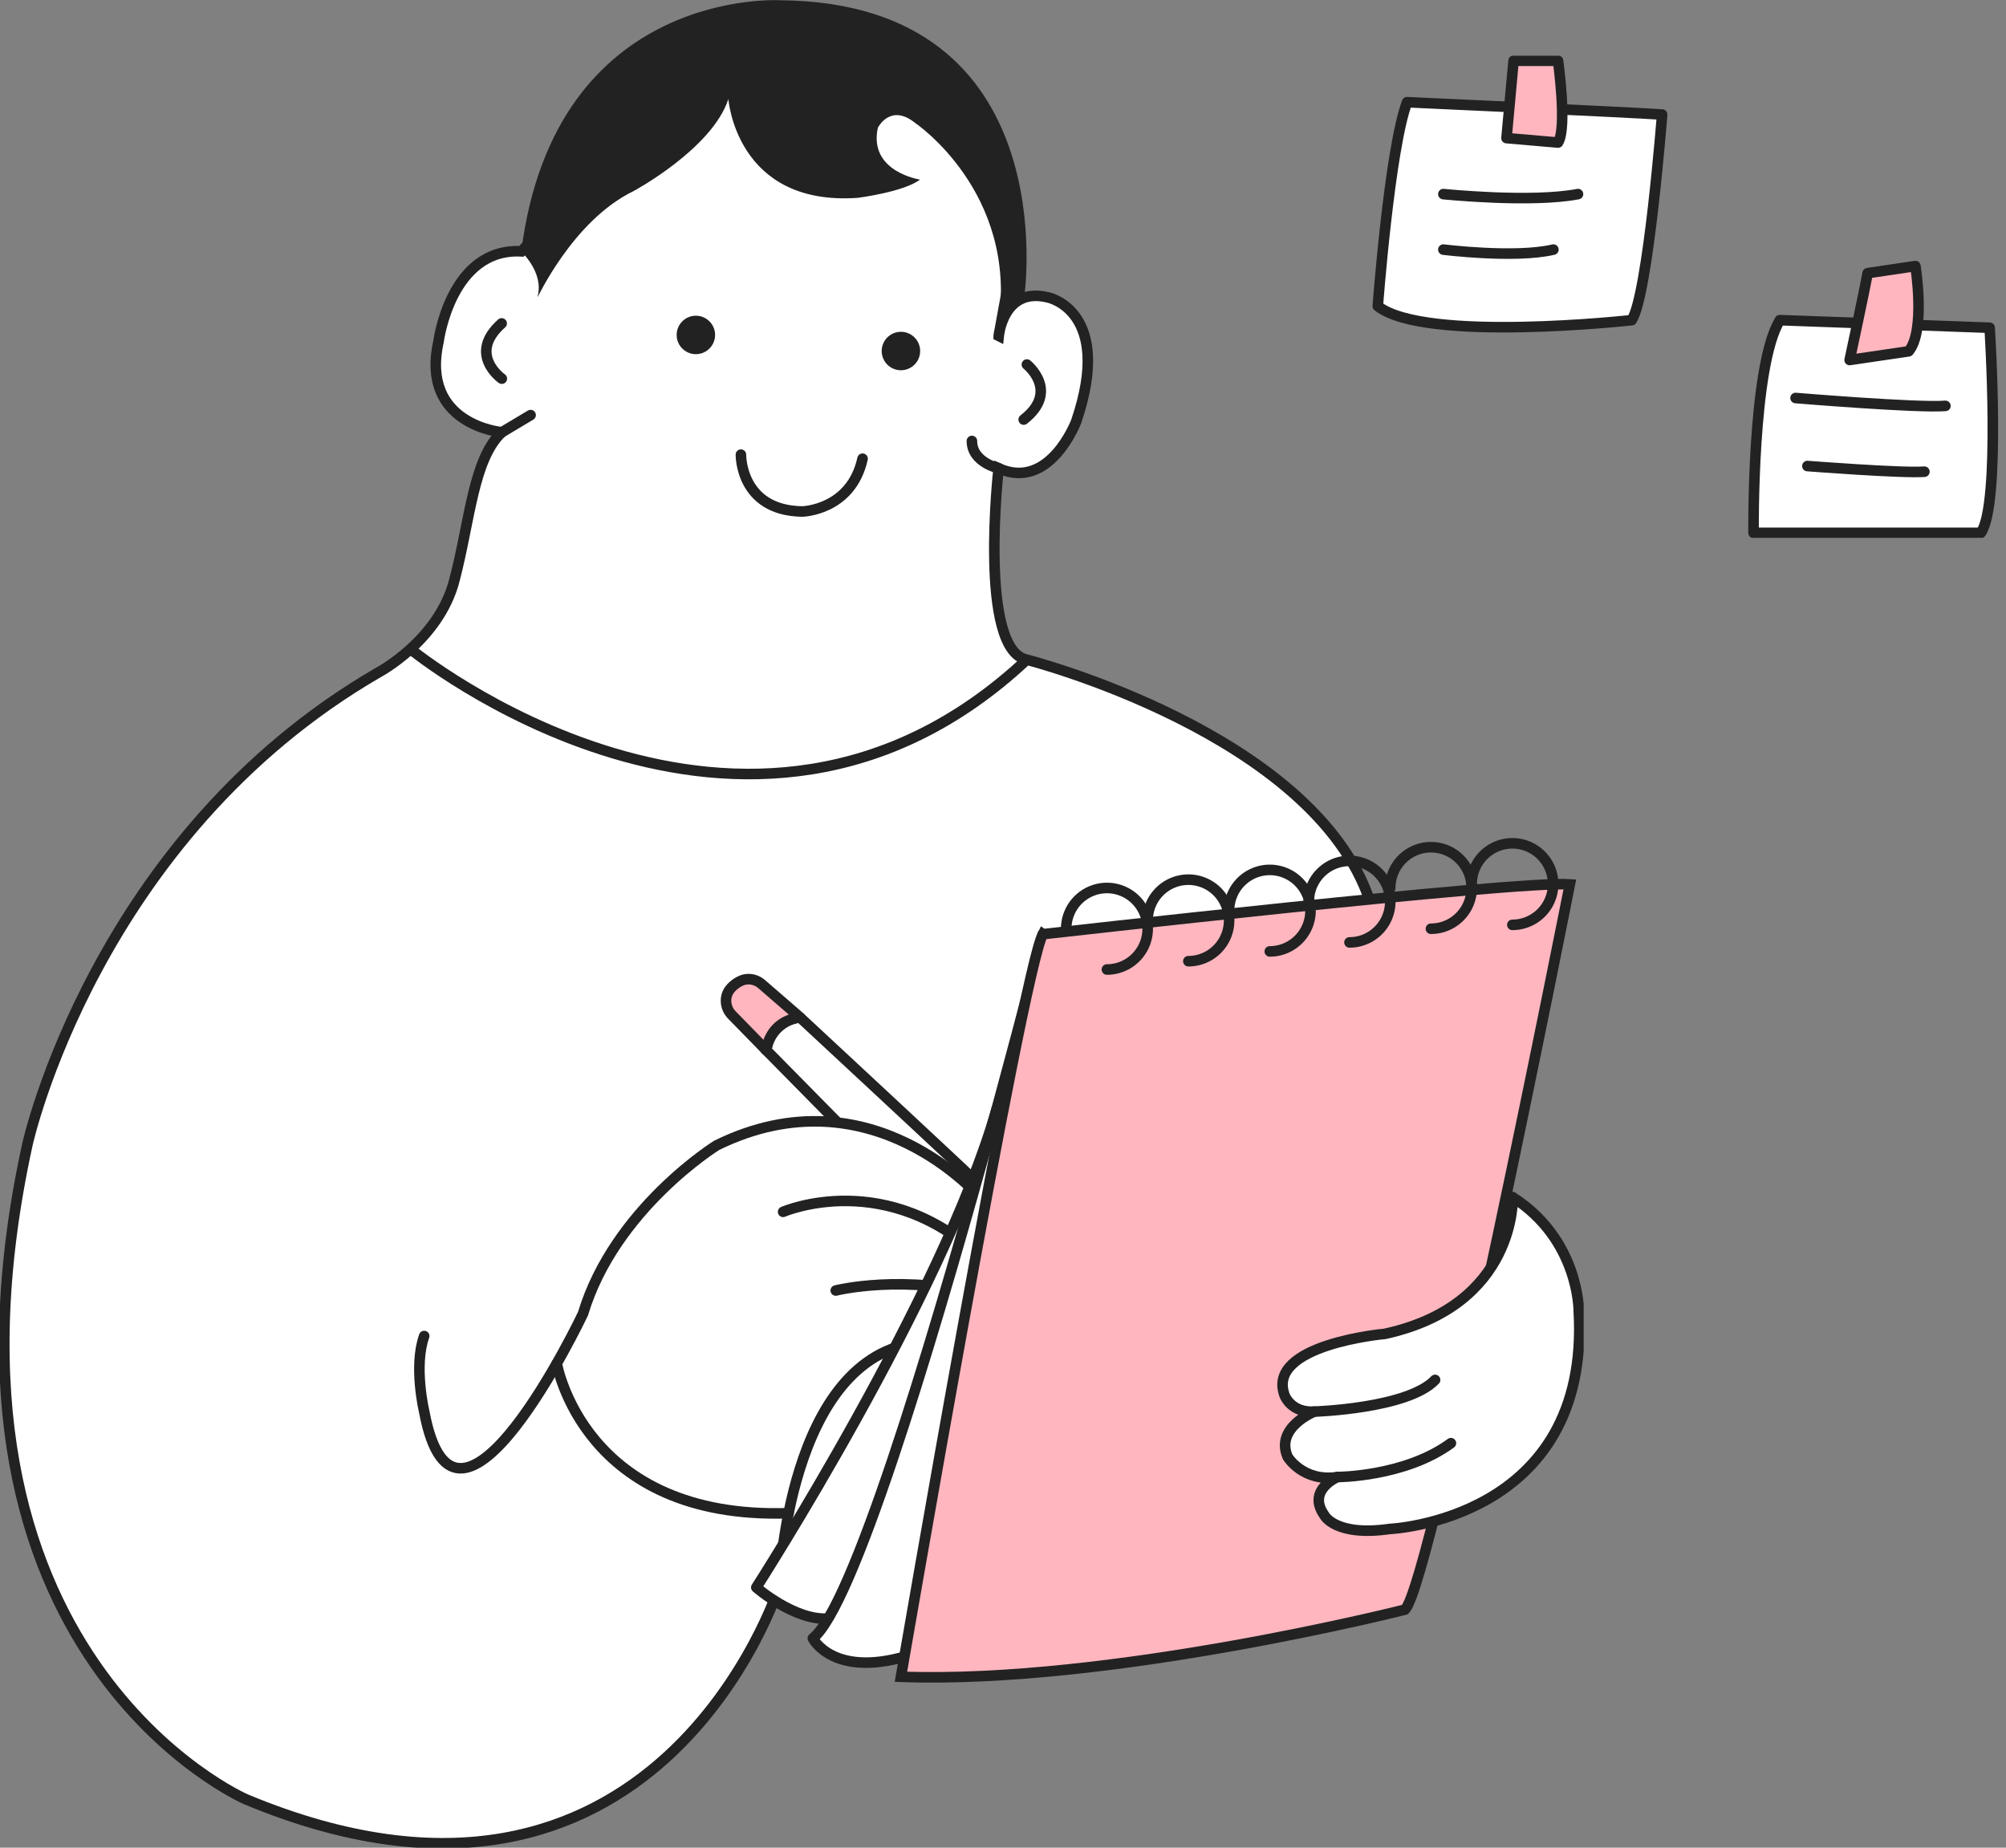 <svg width="190" height="175" viewBox="0 0 190 175" fill="none" xmlns="http://www.w3.org/2000/svg">
    <rect x="0" y="0" width="190" height="175" fill="#808080" stroke="none"/>
    <g clip-path="url(#z427zh157a)">
        <path d="M94.594 31.813s.45-4.722 4.716-3.631c0 0 6.173 1.27 2.628 11.722 0 0-2.497 6.631-7.353 4.45 0 0-1.948 17.174 2.661 18.124 0 0 27.2 6.952 32.514 22.895l-16.204 48.109-34.036 16.082-5.715.681s-11.57 36.387-50.51 20.173c0 0-31.31-13.575-20.691-62.052 0 0 6.394-29.125 33.218-44.666 0 0 5.715-3 7.213-8.722 1.498-5.722 1.769-11.451 4.495-14.042 0 0-7.762-.68-5.993-8.59 0 0 1.138-8.902 7.852-8.542L65.633 6.451l12.528-.68 11.438 2.45 6.534 15.133-1.54 8.45v.009z" fill="#fff" stroke="#222" stroke-miterlimit="10"/>
        <path d="M50.936 28.091c-.074.28 3.267-7.18 9.072-9.992 0 0 7.443-4 8.982-8.721 0 0 .729 10.172 12.249 9.36 0 0 4.356-.549 5.903-1.729 0 0-4.904-.73-3.995-4.91 0 0 1.179-2.36 3.537-.45 0 0 9.71 6.54 7.893 18.992 0 0 .819-2 2.448-2.631 0 0 3.996-27.715-23.057-27.985 0 0-21.42-1.361-24.596 23.804 0 0 2.178 2 1.54 4.27l.024-.008z" fill="#222"/>
        <path d="M38.884 61.478s31.711 25.944 58.37 1" stroke="#222" stroke-miterlimit="10"/>
        <path d="M94.593 44.355s-2.538-.55-2.538-2.59M47.53 40.944l2.726-1.63M97.262 34.526s3.153 2.517-.302 5.213M47.53 35.862s-3.3-2.311-.016-5.23M70.177 43.06s-.09 5.295 5.805 5.385c0 0 4.627-.09 5.716-5" stroke="#222" stroke-miterlimit="10" stroke-linecap="round"/>
        <path d="M65.911 33.542a1.819 1.819 0 0 0 1.818-1.82 1.819 1.819 0 1 0-1.818 1.82zM85.333 35.067a1.819 1.819 0 1 0-.002-3.641 1.819 1.819 0 0 0 .002 3.641z" fill="#222"/>
        <path d="M73.805 150.253s.728-21.854 13.338-23.124l6.599-1.82-.819-11.787s-10.35-12.263-25.046-5.042c0 0-9.67 6.001-12.658 15.944 0 0-12.045 25.419-15.041 9.271 0 0-1.024-4.295 0-7.156" stroke="#222" stroke-miterlimit="10" stroke-linecap="round"/>
        <path d="M52.737 129.137s2.506 14.829 21.952 14.181M79.16 122.227s6.418-1.639 14.59.549M74.173 114.776s9.948-4.336 19.176 4.738" stroke="#222" stroke-miterlimit="10" stroke-linecap="round"/>
        <path d="M94.38 105.111c-5.117 17.813-22.745 45.24-22.745 45.24s3.627 3.164 6.804 2.943l20.699-15.861-4.766-32.322" fill="#fff"/>
        <path d="M94.38 105.111c-5.117 17.813-22.745 45.24-22.745 45.24s3.627 3.164 6.804 2.943l20.699-15.861-4.766-32.322" stroke="#222" stroke-linecap="round" stroke-linejoin="round"/>
        <path d="M98.77 88.48s-1.68 6.64-4.152 15.73l-1.466 5.352c-5.1 18.395-12.396 42.617-16.162 45.609 0 0 1.998 4 9.62 1.451 0 0 15.066-51.789 12.16-68.15v.008z" fill="#fff" stroke="#222" stroke-linecap="round" stroke-linejoin="round"/>
        <path d="M98.77 88.48s44.835-5.09 49.92-4.722c0 0-13.068 66.151-15.614 68.692 0 0-27.953 7.09-47.743 6.361 0 0 11.438-66.512 13.436-70.332z" fill="#FFB6BF" stroke="#222" stroke-miterlimit="10"/>
        <path d="M100.988 87.963a3.86 3.86 0 0 1 3.856-3.86 3.86 3.86 0 0 1 0 7.721" stroke="#222" stroke-linecap="round" stroke-linejoin="round"/>
        <path d="M108.701 87.176a3.86 3.86 0 0 1 3.856-3.86 3.86 3.86 0 0 1 0 7.721" stroke="#222" stroke-linecap="round" stroke-linejoin="round"/>
        <path d="M116.414 86.25a3.86 3.86 0 0 1 3.856-3.86 3.86 3.86 0 0 1 3.856 3.86 3.86 3.86 0 0 1-3.856 3.86" stroke="#222" stroke-linecap="round" stroke-linejoin="round"/>
        <path d="M123.963 85.397a3.86 3.86 0 0 1 3.856-3.86 3.86 3.86 0 0 1 0 7.721" stroke="#222" stroke-linecap="round" stroke-linejoin="round"/>
        <path d="M131.676 84.102a3.86 3.86 0 0 1 3.856-3.86 3.86 3.86 0 0 1 0 7.721" stroke="#222" stroke-linecap="round" stroke-linejoin="round"/>
        <path d="M139.389 83.733a3.86 3.86 0 0 1 3.856-3.86 3.86 3.86 0 0 1 0 7.721" stroke="#222" stroke-linecap="round" stroke-linejoin="round"/>
        <path d="M143.278 113.382s.409 10.222-12.118 12.952c0 0-11.348 1-9.473 5.861 0 0 .622 1.639 2.8 1.5 0 0-3.742 1.5-2.522 4.295 0 0 1.433 2.385 4.7 1.91 0 0-2.923 1.23-1.228 3.615 0 0 1.023 2.041 6.198 1.295 0 0 19.061-.82 17.898-20.648 0 0 .049-6.747-6.263-10.771l.008-.009z" fill="#fff" stroke="#222" stroke-linecap="round" stroke-linejoin="round"/>
        <path d="M126.665 139.892s6.395 0 10.759-3.205M124.487 133.695s8.851-.271 11.438-3" stroke="#222" stroke-linecap="round" stroke-linejoin="round"/>
        <path d="M91.744 111.251c-.23-.27-15.975-14.894-15.975-14.894a3.675 3.675 0 0 0-3.193 3.107l6.64 6.738" stroke="#222" stroke-miterlimit="10" stroke-linecap="round"/>
        <path d="m75.778 96.357-3.636-3.148c-.556-.483-1.35-.615-2.005-.295a2.84 2.84 0 0 0-.95.721c-.623.722-.532 1.812.13 2.492l3.268 3.345s.204-2.738 3.193-3.107v-.008z" fill="#FFB6BF" stroke="#222" stroke-linejoin="round"/>
    </g>
    <g clip-path="url(#g99gf8gtcb)">
        <path d="m168.58 30.323 19.87.718s1.08 16.717-.83 19.427h-21.53s-.17-15.836 2.49-20.135v-.01z" fill="#fff" stroke="#222" stroke-linejoin="round"/>
        <path d="m176.9 25.871 4.52-.67s.99 6.137-.64 8.071l-5.59.824s1.44-6.731 1.71-8.225z" fill="#FFB6BF" stroke="#222" stroke-linejoin="round"/>
        <path d="M170.07 37.696s11.53.957 14.19.747l-14.19-.747z" fill="#fff"/>
        <path d="M170.07 37.696s11.53.957 14.19.747" stroke="#222" stroke-linecap="round" stroke-linejoin="round"/>
        <path d="M171.19 44.14s9.01.698 11.08.536l-11.08-.537z" fill="#fff"/>
        <path d="M171.19 44.14s9.01.698 11.08.536" stroke="#222" stroke-linecap="round" stroke-linejoin="round"/>
        <path d="M133.27 9.68s21.17.958 24.16 1.169c0 0-1.33 17.09-2.88 19.474 0 0-19.62 2.174-24.05-1.33 0 0 1.11-14.86 2.77-19.312z" fill="#fff" stroke="#222" stroke-linecap="round" stroke-linejoin="round"/>
        <path d="M143.36 5.755h4.21s.89 6.367 0 7.746l-4.88-.421.67-7.325z" fill="#FFB6BF" stroke="#222" stroke-linejoin="round"/>
        <path d="M136.71 18.384s8.31.852 12.75 0h-12.75z" fill="#FCC528"/>
        <path d="M136.71 18.384s8.31.852 12.75 0" stroke="#222" stroke-linecap="round" stroke-linejoin="round"/>
        <path d="M136.71 23.64s6.8.853 10.42 0h-10.42z" fill="#FCC528"/>
        <path d="M136.71 23.64s6.8.853 10.42 0" stroke="#222" stroke-linecap="round" stroke-linejoin="round"/>
    </g>
    <defs>
        <clipPath id="z427zh157a">
            <path fill="#fff" d="M0 0h150v175H0z"/>
        </clipPath>
        <clipPath id="g99gf8gtcb">
            <path fill="#fff" transform="translate(130 5.277)" d="M0 0h59.25v45.661H0z"/>
        </clipPath>
    </defs>
</svg>
